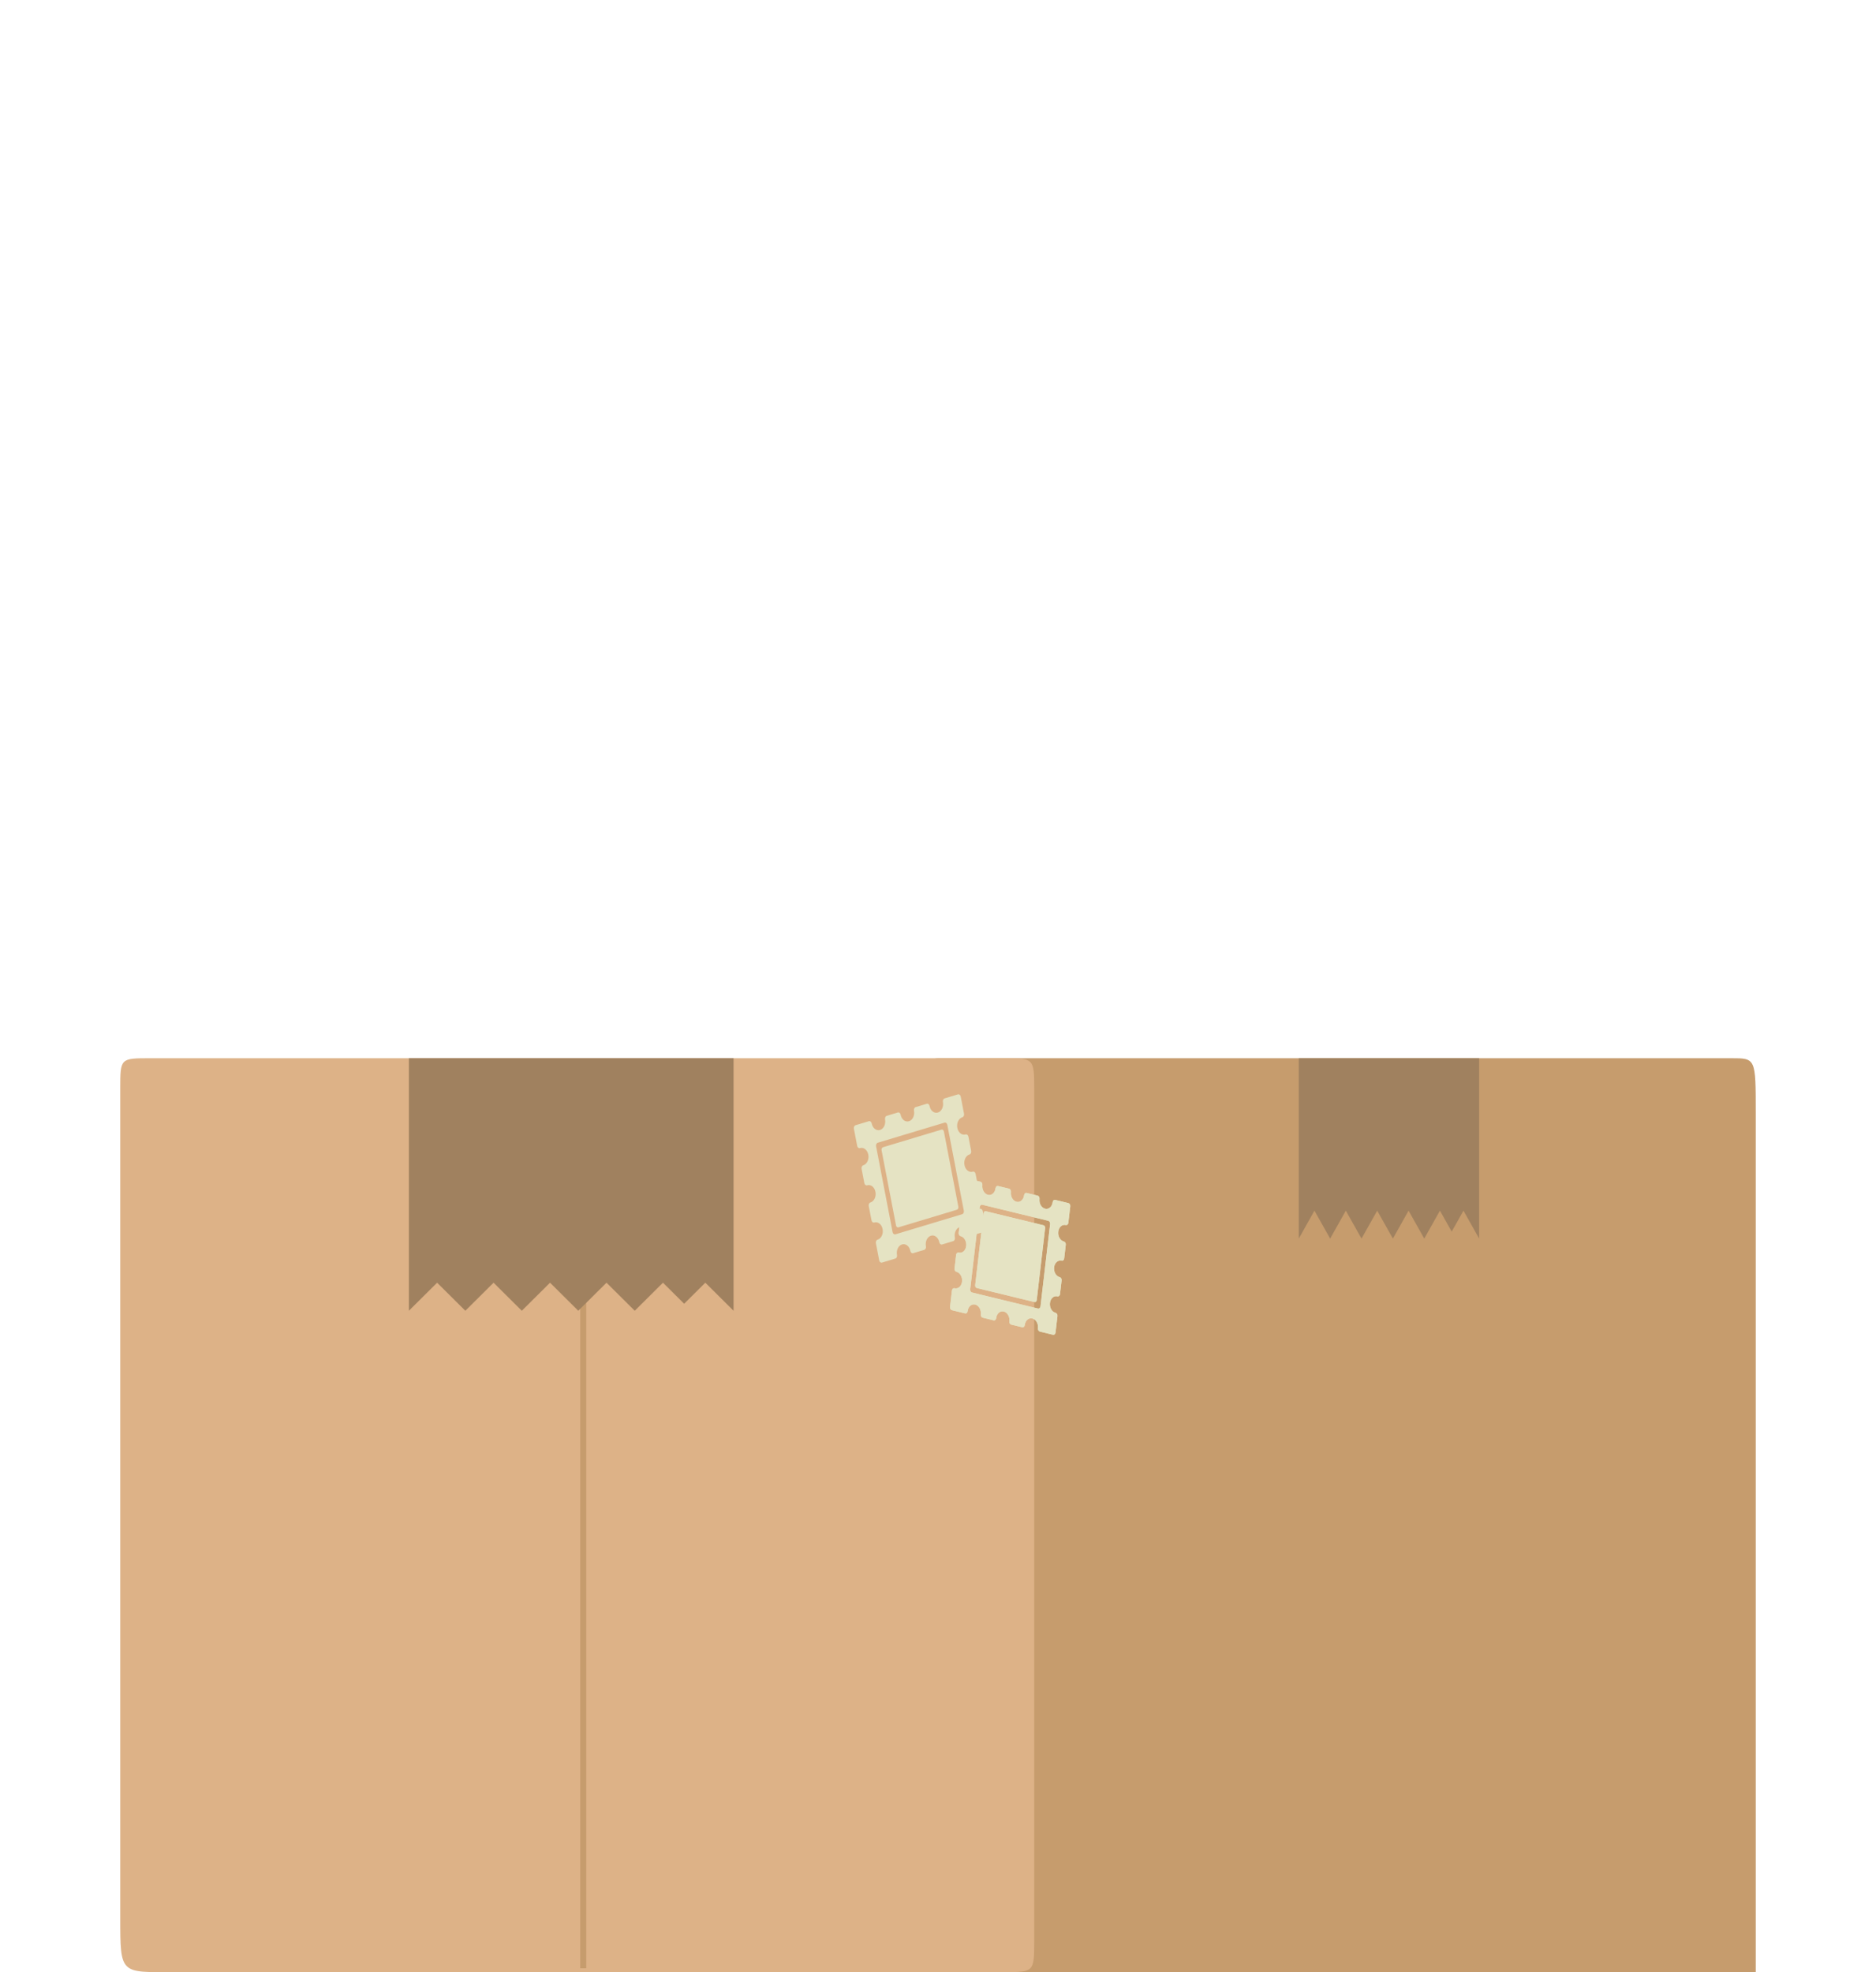 <?xml version="1.0" encoding="UTF-8"?>
<svg width="156px" height="164px" viewBox="0 0 156 164" version="1.1" xmlns="http://www.w3.org/2000/svg" xmlns:xlink="http://www.w3.org/1999/xlink">
    <!-- Generator: Sketch 64 (93537) - https://sketch.com -->
    <title>contenedor_paquetes</title>
    <desc>Created with Sketch.</desc>
    <defs>
        <path d="M78.998,12.32 C79.013,12.194 78.943,12.072 78.842,12.047 L77.745,11.781 C77.645,11.756 77.551,11.838 77.536,11.964 C77.492,12.345 77.213,12.59 76.908,12.515 C76.603,12.441 76.395,12.079 76.44,11.698 C76.454,11.572 76.384,11.45 76.284,11.425 L75.37,11.203 C75.269,11.179 75.175,11.261 75.16,11.387 C75.116,11.768 74.837,12.012 74.532,11.938 C74.227,11.864 74.02,11.501 74.064,11.121 C74.079,10.995 74.009,10.873 73.908,10.848 L72.994,10.626 C72.893,10.602 72.8,10.684 72.785,10.81 C72.74,11.19 72.462,11.435 72.157,11.361 C71.852,11.287 71.644,10.924 71.688,10.543 C71.703,10.417 71.633,10.295 71.532,10.271 L70.436,10.004 C70.335,9.98 70.241,10.062 70.227,10.188 L70.067,11.557 C70.052,11.683 70.122,11.805 70.223,11.829 C70.528,11.903 70.736,12.266 70.691,12.647 C70.647,13.027 70.368,13.272 70.063,13.198 C69.962,13.173 69.869,13.255 69.854,13.381 L69.721,14.522 C69.706,14.648 69.776,14.77 69.877,14.794 C70.182,14.868 70.39,15.231 70.345,15.612 C70.301,15.992 70.022,16.237 69.717,16.163 C69.616,16.138 69.522,16.221 69.508,16.347 L69.375,17.487 C69.36,17.613 69.43,17.735 69.531,17.759 C69.836,17.834 70.044,18.196 69.999,18.577 C69.955,18.958 69.676,19.202 69.371,19.128 C69.27,19.104 69.176,19.186 69.162,19.312 L69.002,20.68 C68.987,20.806 69.057,20.928 69.158,20.953 L70.255,21.219 C70.355,21.244 70.449,21.162 70.464,21.036 C70.508,20.655 70.787,20.41 71.092,20.485 C71.397,20.559 71.605,20.921 71.56,21.302 C71.546,21.428 71.616,21.55 71.716,21.575 L72.63,21.797 C72.731,21.821 72.825,21.739 72.84,21.613 C72.884,21.232 73.163,20.988 73.468,21.062 C73.773,21.136 73.98,21.499 73.936,21.879 C73.921,22.005 73.991,22.127 74.092,22.152 L75.006,22.374 C75.107,22.398 75.2,22.316 75.215,22.19 C75.26,21.81 75.538,21.565 75.843,21.639 C76.148,21.713 76.356,22.076 76.312,22.457 C76.297,22.583 76.367,22.705 76.468,22.729 L77.564,22.996 C77.665,23.02 77.759,22.938 77.773,22.812 L77.933,21.443 C77.948,21.317 77.878,21.195 77.777,21.171 C77.472,21.097 77.264,20.734 77.309,20.353 C77.353,19.973 77.632,19.728 77.937,19.802 C78.038,19.827 78.131,19.745 78.146,19.619 L78.279,18.478 C78.294,18.352 78.224,18.23 78.123,18.206 C77.818,18.132 77.61,17.769 77.655,17.388 C77.699,17.008 77.978,16.763 78.283,16.837 C78.384,16.862 78.478,16.779 78.492,16.653 L78.625,15.513 C78.64,15.387 78.57,15.265 78.469,15.241 C78.164,15.166 77.956,14.804 78.001,14.423 C78.045,14.042 78.324,13.798 78.629,13.872 C78.73,13.896 78.824,13.814 78.838,13.688 L78.998,12.32 Z M77.323,13.789 L76.525,20.632 C76.51,20.758 76.416,20.84 76.315,20.816 L70.833,19.483 C70.732,19.459 70.662,19.337 70.677,19.211 L71.475,12.368 C71.49,12.242 71.584,12.16 71.685,12.184 L77.167,13.517 C77.268,13.541 77.338,13.663 77.323,13.789 Z M76.908,14.128 L76.209,20.115 C76.196,20.226 76.114,20.298 76.026,20.276 L71.229,19.11 C71.141,19.089 71.079,18.982 71.092,18.872 L71.791,12.885 C71.804,12.774 71.886,12.702 71.974,12.724 L76.771,13.89 C76.859,13.911 76.921,14.018 76.908,14.128 Z" id="path-1"></path>
    </defs>
    <g id="contenedor_paquetes" stroke="none" stroke-width="1" fill="none" fill-rule="evenodd">
        <g id="Group" transform="translate(10, 88)">
            <path d="M66,0 L136,0 L136,71.434 C136,73.954 135.098,76 133.983,76 L68.017,76 C66,76 66,76 66,71.434 L66,0 Z" id="Fill-154" fill="#C69C6D" transform="translate(101, 38) rotate(-180) translate(-101, -38) "></path>
            <path d="M73.502,0 C75.939,0 76,0 76,2.511 L76,73.486 C76,75.998 75.939,75.998 73.502,75.998 L4.523,75.998 C0,75.998 0,76.251 0,71.45 L0,2.511 C0,0 0,0 2.498,0 L73.502,0 Z" id="Fill-155" fill="#DDB287"></path>
            <line x1="38.5" y1="0.576" x2="38.5" y2="75.424" id="Line-5" stroke="#C69C6D" stroke-width="0.5" stroke-linecap="square"></line>
            <path d="M48.652,18.667 L46.891,20.417 L45.13,18.667 L42.783,21 L40.435,18.667 L38.087,21 L35.739,18.667 L33.391,21 L31.043,18.667 L28.696,21 L26.348,18.667 L24,21 L24,0 L51,0 L51,21 L48.652,18.667 Z" id="Combined-Shape" fill="#A0815F"></path>
            <path d="M111.696,12.676 L110.717,14.419 L109.739,12.676 L108.435,15 L107.13,12.676 L105.826,15 L104.522,12.676 L103.217,15 L101.913,12.676 L100.609,15 L99.304,12.676 L98,15 L98,0 L113,0 L113,15 L113,15 L111.696,12.676 Z" id="Combined-Shape-Copy" fill="#A0815F"></path>
            <path d="M69.89,3.189 C69.864,3.057 69.761,2.976 69.659,3.006 L68.548,3.341 C68.446,3.372 68.384,3.503 68.409,3.635 C68.485,4.032 68.3,4.423 67.991,4.516 C67.682,4.609 67.375,4.366 67.298,3.969 C67.273,3.838 67.17,3.756 67.068,3.787 L66.142,4.065 C66.04,4.096 65.978,4.228 66.003,4.359 C66.079,4.756 65.894,5.147 65.585,5.24 C65.276,5.333 64.969,5.091 64.892,4.693 C64.867,4.562 64.764,4.48 64.662,4.511 L63.736,4.79 C63.634,4.821 63.572,4.952 63.597,5.084 C63.673,5.481 63.488,5.872 63.179,5.965 C62.87,6.058 62.563,5.815 62.486,5.418 C62.461,5.286 62.358,5.205 62.255,5.236 L61.145,5.57 C61.043,5.601 60.98,5.732 61.006,5.864 L61.28,7.292 C61.305,7.423 61.409,7.505 61.511,7.474 C61.82,7.381 62.127,7.624 62.204,8.021 C62.28,8.418 62.094,8.809 61.786,8.902 C61.683,8.933 61.621,9.064 61.646,9.196 L61.875,10.386 C61.9,10.517 62.004,10.599 62.106,10.568 C62.415,10.475 62.722,10.717 62.798,11.115 C62.875,11.512 62.689,11.903 62.38,11.996 C62.278,12.027 62.216,12.158 62.241,12.289 L62.47,13.479 C62.495,13.611 62.598,13.692 62.701,13.662 C63.009,13.569 63.317,13.811 63.393,14.208 C63.47,14.606 63.284,14.997 62.975,15.09 C62.873,15.12 62.811,15.252 62.836,15.383 L63.11,16.811 C63.136,16.943 63.239,17.024 63.341,16.994 L64.452,16.659 C64.554,16.628 64.616,16.497 64.591,16.365 C64.515,15.968 64.7,15.577 65.009,15.484 C65.318,15.391 65.625,15.634 65.702,16.031 C65.727,16.162 65.83,16.244 65.932,16.213 L66.858,15.935 C66.96,15.904 67.022,15.772 66.997,15.641 C66.921,15.244 67.106,14.853 67.415,14.76 C67.724,14.667 68.031,14.909 68.108,15.307 C68.133,15.438 68.236,15.52 68.338,15.489 L69.264,15.21 C69.366,15.179 69.428,15.048 69.403,14.916 C69.327,14.519 69.512,14.128 69.821,14.035 C70.13,13.942 70.437,14.185 70.514,14.582 C70.539,14.714 70.642,14.795 70.745,14.764 L71.855,14.43 C71.957,14.399 72.02,14.268 71.994,14.136 L71.72,12.708 C71.695,12.577 71.591,12.495 71.489,12.526 C71.18,12.619 70.873,12.376 70.796,11.979 C70.72,11.582 70.906,11.191 71.214,11.098 C71.317,11.067 71.379,10.936 71.354,10.804 L71.125,9.614 C71.1,9.483 70.996,9.401 70.894,9.432 C70.585,9.525 70.278,9.283 70.202,8.885 C70.125,8.488 70.311,8.097 70.62,8.004 C70.722,7.973 70.784,7.842 70.759,7.711 L70.53,6.521 C70.505,6.389 70.402,6.308 70.299,6.338 C69.99,6.431 69.683,6.189 69.607,5.792 C69.53,5.394 69.716,5.003 70.025,4.91 C70.127,4.88 70.189,4.748 70.164,4.617 L69.89,3.189 Z M68.775,5.538 L70.148,12.678 C70.173,12.81 70.111,12.941 70.008,12.972 L64.456,14.644 C64.354,14.675 64.25,14.593 64.225,14.462 L62.852,7.322 C62.827,7.19 62.889,7.059 62.992,7.028 L68.544,5.356 C68.646,5.325 68.75,5.407 68.775,5.538 Z M68.491,6.096 L69.692,12.343 C69.714,12.458 69.659,12.573 69.57,12.6 L64.711,14.063 C64.622,14.09 64.532,14.019 64.509,13.904 L63.308,7.657 C63.286,7.542 63.341,7.427 63.43,7.4 L68.289,5.937 C68.378,5.91 68.468,5.981 68.491,6.096 Z" id="Shape" fill="#E5E3C3" fill-rule="nonzero"></path>
            <path d="M78.998,12.32 C79.013,12.194 78.943,12.072 78.842,12.047 L77.745,11.781 C77.645,11.756 77.551,11.838 77.536,11.964 C77.492,12.345 77.213,12.59 76.908,12.515 C76.603,12.441 76.395,12.079 76.44,11.698 C76.454,11.572 76.384,11.45 76.284,11.425 L75.37,11.203 C75.269,11.179 75.175,11.261 75.16,11.387 C75.116,11.768 74.837,12.012 74.532,11.938 C74.227,11.864 74.02,11.501 74.064,11.121 C74.079,10.995 74.009,10.873 73.908,10.848 L72.994,10.626 C72.893,10.602 72.8,10.684 72.785,10.81 C72.74,11.19 72.462,11.435 72.157,11.361 C71.852,11.287 71.644,10.924 71.688,10.543 C71.703,10.417 71.633,10.295 71.532,10.271 L70.436,10.004 C70.335,9.98 70.241,10.062 70.227,10.188 L70.067,11.557 C70.052,11.683 70.122,11.805 70.223,11.829 C70.528,11.903 70.736,12.266 70.691,12.647 C70.647,13.027 70.368,13.272 70.063,13.198 C69.962,13.173 69.869,13.255 69.854,13.381 L69.721,14.522 C69.706,14.648 69.776,14.77 69.877,14.794 C70.182,14.868 70.39,15.231 70.345,15.612 C70.301,15.992 70.022,16.237 69.717,16.163 C69.616,16.138 69.522,16.221 69.508,16.347 L69.375,17.487 C69.36,17.613 69.43,17.735 69.531,17.759 C69.836,17.834 70.044,18.196 69.999,18.577 C69.955,18.958 69.676,19.202 69.371,19.128 C69.27,19.104 69.176,19.186 69.162,19.312 L69.002,20.68 C68.987,20.806 69.057,20.928 69.158,20.953 L70.255,21.219 C70.355,21.244 70.449,21.162 70.464,21.036 C70.508,20.655 70.787,20.41 71.092,20.485 C71.397,20.559 71.605,20.921 71.56,21.302 C71.546,21.428 71.616,21.55 71.716,21.575 L72.63,21.797 C72.731,21.821 72.825,21.739 72.84,21.613 C72.884,21.232 73.163,20.988 73.468,21.062 C73.773,21.136 73.98,21.499 73.936,21.879 C73.921,22.005 73.991,22.127 74.092,22.152 L75.006,22.374 C75.107,22.398 75.2,22.316 75.215,22.19 C75.26,21.81 75.538,21.565 75.843,21.639 C76.148,21.713 76.356,22.076 76.312,22.457 C76.297,22.583 76.367,22.705 76.468,22.729 L77.564,22.996 C77.665,23.02 77.759,22.938 77.773,22.812 L77.933,21.443 C77.948,21.317 77.878,21.195 77.777,21.171 C77.472,21.097 77.264,20.734 77.309,20.353 C77.353,19.973 77.632,19.728 77.937,19.802 C78.038,19.827 78.131,19.745 78.146,19.619 L78.279,18.478 C78.294,18.352 78.224,18.23 78.123,18.206 C77.818,18.132 77.61,17.769 77.655,17.388 C77.699,17.008 77.978,16.763 78.283,16.837 C78.384,16.862 78.478,16.779 78.492,16.653 L78.625,15.513 C78.64,15.387 78.57,15.265 78.469,15.241 C78.164,15.166 77.956,14.804 78.001,14.423 C78.045,14.042 78.324,13.798 78.629,13.872 C78.73,13.896 78.824,13.814 78.838,13.688 L78.998,12.32 Z M77.323,13.789 L76.525,20.632 C76.51,20.758 76.416,20.84 76.315,20.816 L70.833,19.483 C70.732,19.459 70.662,19.337 70.677,19.211 L71.475,12.368 C71.49,12.242 71.584,12.16 71.685,12.184 L77.167,13.517 C77.268,13.541 77.338,13.663 77.323,13.789 Z M76.908,14.128 L76.209,20.115 C76.196,20.226 76.114,20.298 76.026,20.276 L71.229,19.11 C71.141,19.089 71.079,18.982 71.092,18.872 L71.791,12.885 C71.804,12.774 71.886,12.702 71.974,12.724 L76.771,13.89 C76.859,13.911 76.921,14.018 76.908,14.128 Z" id="Shape-Copy" fill="#E5E3C3" fill-rule="nonzero"></path>
            <mask id="mask-2" fill="white">
                <use xlink:href="#path-1"></use>
            </mask>
            <use id="Shape-Copy" fill="#E5E3C3" fill-rule="nonzero" xlink:href="#path-1"></use>
            <rect id="Rectangle" fill-opacity="0.5" fill="#C69C6D" style="mix-blend-mode: multiply;" mask="url(#mask-2)" x="76" y="10" width="5" height="15"></rect>
        </g>
    </g>
</svg>